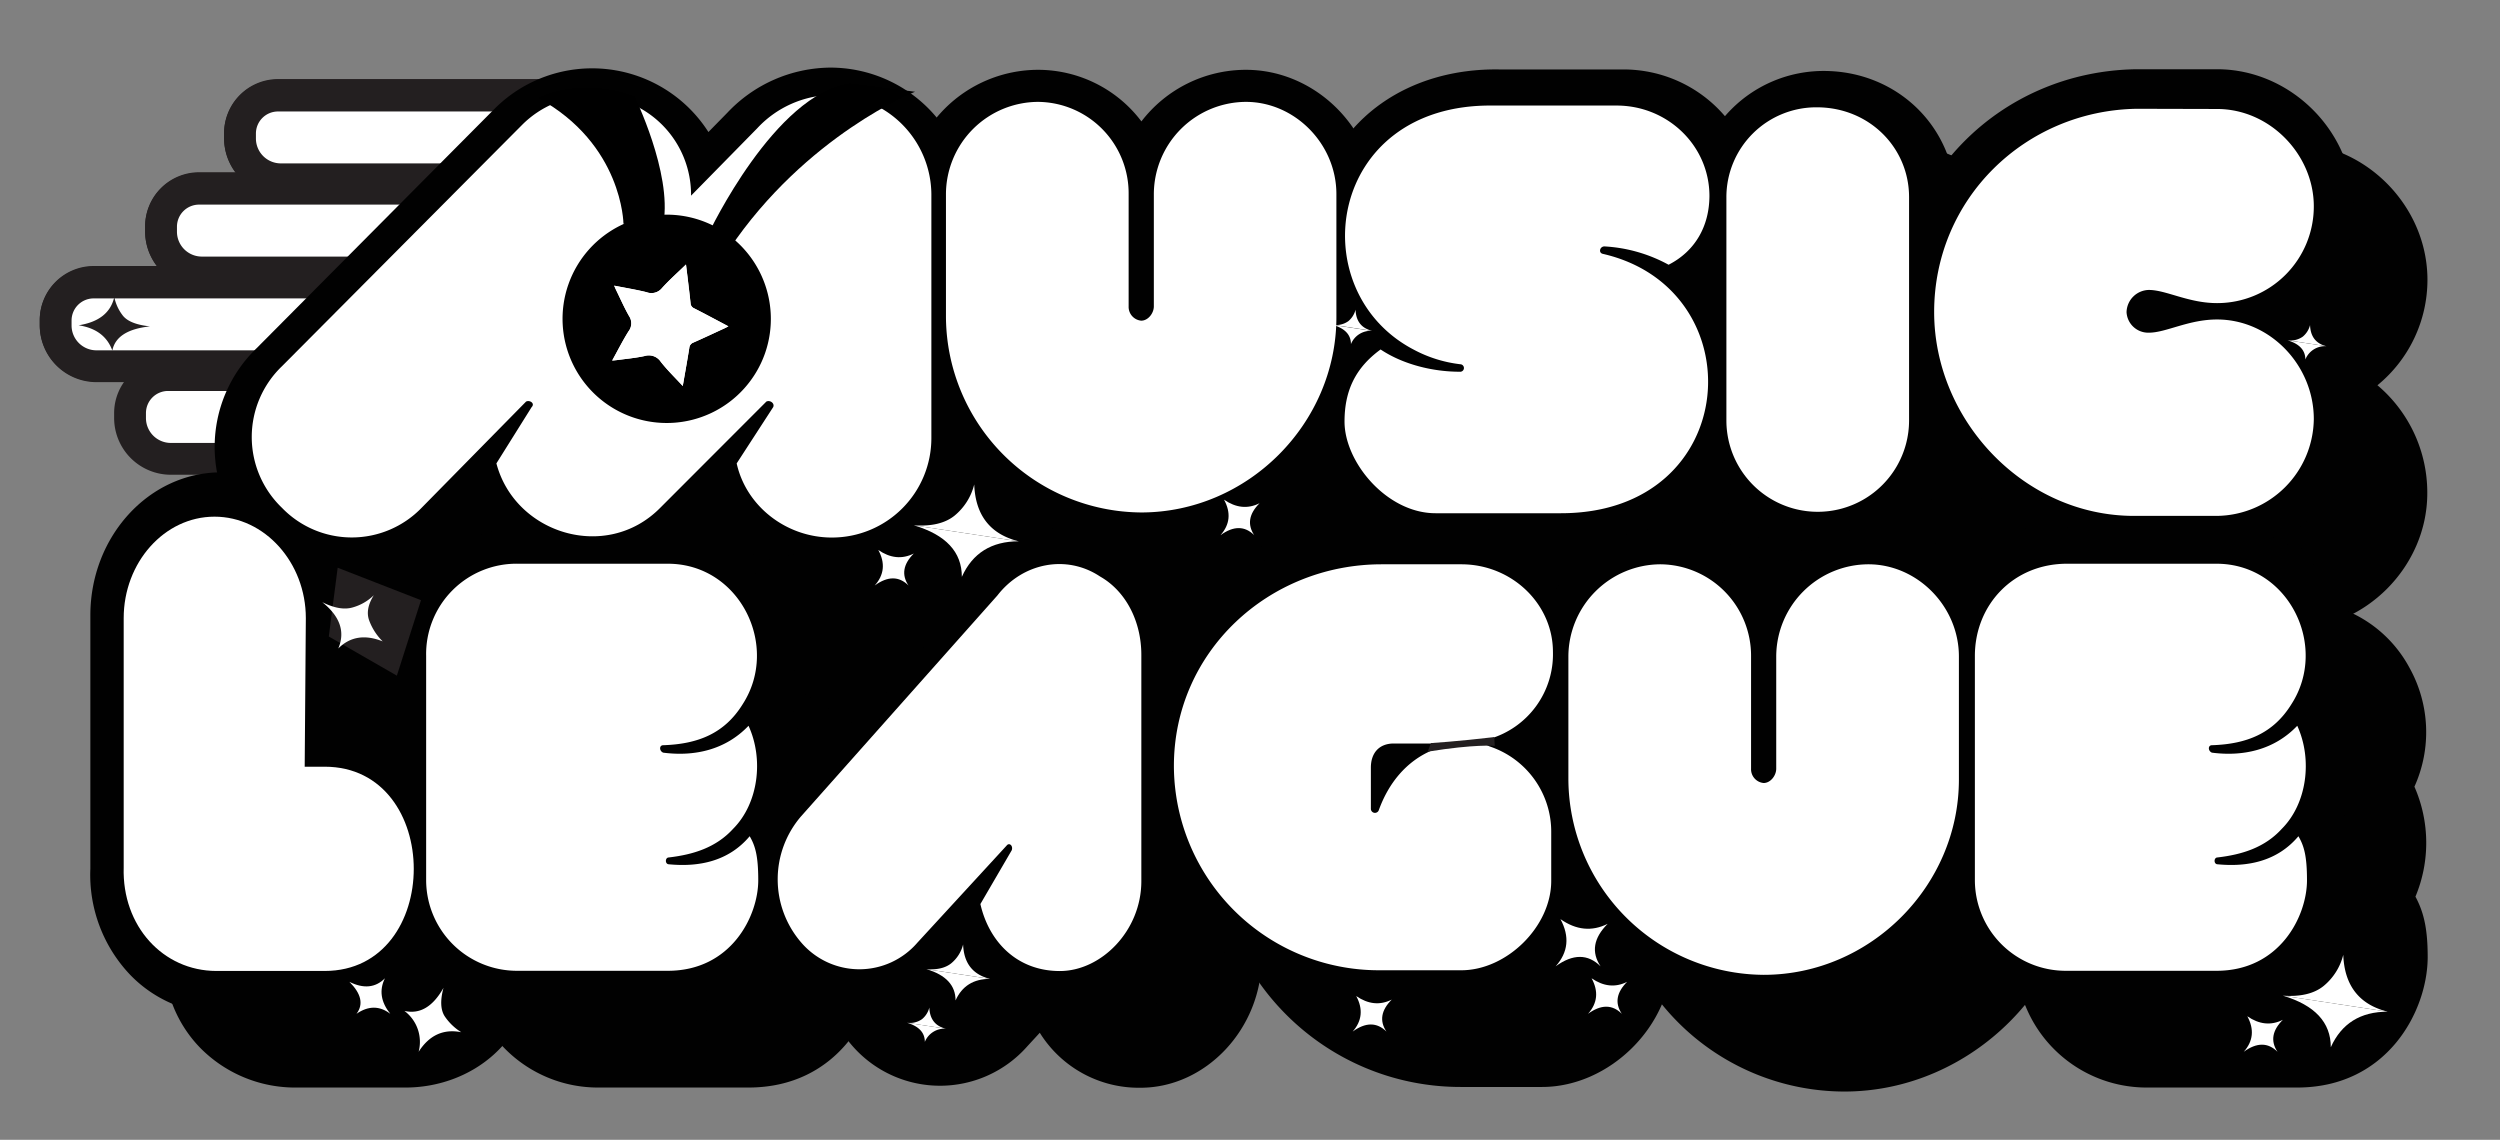<svg id="Layer_1" data-name="Layer 1" xmlns="http://www.w3.org/2000/svg" viewBox="0 0 612 279.03"><rect x="0" y="0" width="612" height="279.03" fill="#808080" stroke="none"/><defs><style>.cls-1{fill:#fff;}.cls-2{fill:#231f20;}.cls-3{fill:#11c1ec;}.cls-4{fill:#010101;}</style></defs><path class="cls-1" d="M80.22,10.4h10.6a4.78,4.78,0,0,1,4.78,4.78v87.05a0,0,0,0,1,0,0H75.09a0,0,0,0,1,0,0V15.53a5.13,5.13,0,0,1,5.13-5.13Z" transform="translate(29.03 141.65) rotate(-90)"/><path class="cls-2" d="M49.41,70.45A13.86,13.86,0,0,1,35.53,56.58V55.36A13.2,13.2,0,0,1,48.72,42.17h86.42V70.45Zm78-20.5H48.72a5.41,5.41,0,0,0-5.4,5.41v1.22a6.09,6.09,0,0,0,6.09,6.09h78Z"/><path class="cls-1" d="M89.88-2.74h10.6A4.78,4.78,0,0,1,105.25,2V69.75a0,0,0,0,1,0,0H84.75a0,0,0,0,1,0,0V2.39a5.13,5.13,0,0,1,5.13-5.13Z" transform="translate(61.5 128.51) rotate(-90)"/><path class="cls-2" d="M135.14,47.65H68.74A13.89,13.89,0,0,1,54.86,33.77V32.55A13.21,13.21,0,0,1,68.05,19.36h67.09ZM68.05,27.15a5.4,5.4,0,0,0-5.4,5.4v1.22a6.09,6.09,0,0,0,6.09,6.09h58.62V27.15Z"/><path class="cls-1" d="M76.42,52.36H87a4.78,4.78,0,0,1,4.78,4.78v94.64a0,0,0,0,1,0,0H71.29a0,0,0,0,1,0,0V57.49a5.13,5.13,0,0,1,5.13-5.13Z" transform="translate(-20.53 183.62) rotate(-90)"/><path class="cls-2" d="M41.82,116.22a13.9,13.9,0,0,1-13.88-13.88v-1.22A13.21,13.21,0,0,1,41.13,87.93h94v28.29Zm85.54-20.51H41.13a5.41,5.41,0,0,0-5.4,5.41v1.22a6.09,6.09,0,0,0,6.09,6.09h85.54Z"/><path class="cls-1" d="M67.32,20.45h10.6a4.78,4.78,0,0,1,4.78,4.78V138.08a0,0,0,0,1,0,0H62.19a0,0,0,0,1,0,0V25.58A5.13,5.13,0,0,1,67.32,20.45Z" transform="translate(-6.82 151.71) rotate(-90)"/><path class="cls-2" d="M135.15,93.41H23.61A13.9,13.9,0,0,1,9.73,79.53V78.31a13.21,13.21,0,0,1,13.2-13.19H135.15Zm-7.79-20.5H22.93a5.41,5.41,0,0,0-5.41,5.4v1.22a6.09,6.09,0,0,0,6.09,6.09H127.36Z"/><path class="cls-1" d="M80.22,10.54h10.6a4.78,4.78,0,0,1,4.78,4.78v87.05a0,0,0,0,1,0,0H75.09a0,0,0,0,1,0,0V15.67a5.13,5.13,0,0,1,5.13-5.13Z" transform="translate(28.89 141.79) rotate(-90)"/><path class="cls-2" d="M135.14,70.6H49.41A13.9,13.9,0,0,1,35.53,56.72V55.5A13.2,13.2,0,0,1,48.72,42.31h86.42Zm-7.78-20.51H48.72a5.41,5.41,0,0,0-5.4,5.41v1.22a6.09,6.09,0,0,0,6.09,6.09h78Z"/><path class="cls-1" d="M89.88-2.6h10.6a4.78,4.78,0,0,1,4.78,4.78V69.9a0,0,0,0,1,0,0H84.75a0,0,0,0,1,0,0V2.53A5.13,5.13,0,0,1,89.88-2.6Z" transform="translate(61.36 128.65) rotate(-90)"/><path class="cls-2" d="M68.74,47.79A13.89,13.89,0,0,1,54.86,33.91V32.69A13.21,13.21,0,0,1,68.05,19.5h67.09V47.79Zm-.69-20.5a5.4,5.4,0,0,0-5.4,5.4v1.22A6.1,6.1,0,0,0,68.74,40h58.62V27.29Z"/><path class="cls-1" d="M67.32,20.59h10.6a4.78,4.78,0,0,1,4.78,4.78V138.22a0,0,0,0,1,0,0H62.19a0,0,0,0,1,0,0V25.72a5.13,5.13,0,0,1,5.13-5.13Z" transform="translate(-6.96 151.85) rotate(-90)"/><path class="cls-2" d="M23.61,93.55A13.9,13.9,0,0,1,9.73,79.67V78.45a13.21,13.21,0,0,1,13.2-13.19H135.15V93.55Zm103.75-20.5H22.93a5.41,5.41,0,0,0-5.41,5.4v1.22a6.09,6.09,0,0,0,6.09,6.09H127.36Z"/><path class="cls-2" d="M27.5,85.82q1-5.05,9.23-5.92c-3.43-.36-5.67-1.28-6.75-2.76a10.86,10.86,0,0,1-2-4.43q-1.32,5.76-8.74,6.92Q25.62,80.61,27.5,85.82Z"/><path class="cls-3" d="M135.49,122.32c0-1.61-10.22-40.51-10.22-40.51l-26.8,20.26L95,118.91Z"/><path class="cls-4" d="M183.94,137.89c-12.2,12.34-32.94,5.89-37.15-10.09l8-12.75c.84-.85-.42-1.69-1.26-1.27l-23.69,24.11a22,22,0,0,1-31.68,0,22.27,22.27,0,0,1,0-32.1L152.68,51a22.42,22.42,0,0,1,38.26,16.12l15-15.28a23.59,23.59,0,0,1,17-7.57,22.7,22.7,0,0,1,22.57,22.43v55.36a22.55,22.55,0,0,1-22.57,22.57c-10.37,0-19.48-7.15-21.58-16.82l8.27-12.75c.42-.85-.7-1.69-1.54-1.27Z"/><path class="cls-4" d="M222.9,154.35a32.19,32.19,0,0,1-27-14.64l-5,5A31.19,31.19,0,0,1,160.24,153a32.37,32.37,0,0,1-18.58-13.23l-4.89,5a32.1,32.1,0,0,1-23,9.64,31.48,31.48,0,0,1-22.54-9.57,32,32,0,0,1,.11-46l54.4-54.68a32,32,0,0,1,45.46,0,32.64,32.64,0,0,1,3.95,4.79L199,45a33.24,33.24,0,0,1,23.9-10.48,32.26,32.26,0,0,1,32.3,32.16v55.36A32.34,32.34,0,0,1,222.9,154.35ZM212.15,129a12.71,12.71,0,0,0,10.75,5.9,12.85,12.85,0,0,0,12.84-12.84V66.69A12.94,12.94,0,0,0,222.9,54a14.05,14.05,0,0,0-10,4.61L181.21,90.92V67.11a12.82,12.82,0,0,0-3.74-9.24,12.52,12.52,0,0,0-17.91,0l-54.51,54.79a12.65,12.65,0,0,0-4,9.18,12.52,12.52,0,0,0,3.88,9.06l.21.22a12.19,12.19,0,0,0,8.75,3.77h0a12.52,12.52,0,0,0,9-3.82l24.82-25.26,1.45-.73a10.94,10.94,0,0,1,13.66,3.33,10.38,10.38,0,0,1-.08,12.26l-5.05,8.06a13.2,13.2,0,0,0,7.57,5.44A11.91,11.91,0,0,0,177,131.05l0,0,25.23-25.22,1.41-.71a10.89,10.89,0,0,1,12.59,2.07,10.61,10.61,0,0,1,2,12.25l-.54.94Z"/><path class="cls-4" d="M249.66,97.52V67.39a22.64,22.64,0,0,1,22.57-22.57,22.38,22.38,0,0,1,22.15,22.57V94.86a3.39,3.39,0,0,0,3.08,3.5c1.68,0,3.08-1.82,3.08-3.5V67.39a22.65,22.65,0,0,1,22.57-22.57c11.91,0,22.15,10.23,22.15,22.57V97.52c0,26.08-21.73,47.8-47.8,47.8A48.13,48.13,0,0,1,249.66,97.52Z"/><path class="cls-4" d="M297.46,155.06a57.6,57.6,0,0,1-57.53-57.54V67.39a32.34,32.34,0,0,1,32.3-32.3A31.68,31.68,0,0,1,297.5,47.72a32.26,32.26,0,0,1,25.61-12.63c17.28,0,31.88,14.79,31.88,32.3V97.52C355,128.71,328.64,155.06,297.46,155.06ZM272.23,54.55a12.85,12.85,0,0,0-12.84,12.84V97.52c0,20.64,17.44,38.07,38.07,38.07s38.06-17.43,38.06-38.07V67.39c0-6.84-5.8-12.84-12.41-12.84a12.85,12.85,0,0,0-12.83,12.84V94.86c0,7.18-5.87,13.24-12.82,13.24a13,13,0,0,1-12.82-13.24V67.39A12.65,12.65,0,0,0,272.23,54.55Z"/><path class="cls-4" d="M428.23,83.65a37,37,0,0,0-15.7-4.49c-1.12,0-1.54,1.54-.42,1.82,37.42,8.55,34.2,63.5-10.23,63.5h-30.7c-11.92,0-22.29-12.47-22.29-22.43,0-7.57,2.67-13.17,8.83-17.66a36,36,0,0,0,19.35,5.47.92.92,0,0,0,.28-1.82,32.22,32.22,0,0,1-11.64-3.65C338.24,90,344.55,44.26,385.06,44.68h30.41c12.48,0,22.71,9.81,22.71,22.15C438.18,74.12,434.82,80.28,428.23,83.65Z"/><path class="cls-4" d="M401.88,154.21h-30.7c-17.74,0-32-17.59-32-32.16,0-8.44,2.66-15.55,7.93-21.21a41.33,41.33,0,0,1-6.57-34.51c4.82-19.12,22.06-31.39,44-31.39h30.93c17.89,0,32.44,14.3,32.44,31.88a28,28,0,0,1-8.47,20.7A42.2,42.2,0,0,1,447.36,117C445.28,135.52,430.4,154.21,401.88,154.21Zm-42.13-37.87a12.37,12.37,0,0,0-1.13,5.71c0,4.67,6.21,12.7,12.56,12.7h30.7c17.62,0,25.05-10.3,26.14-19.93,1.11-9.81-4-21.14-18.08-24.35l-.2,0A10.58,10.58,0,0,1,401.8,78.9a10.8,10.8,0,0,1,10.73-9.47l.73,0a49.74,49.74,0,0,1,13.67,2.88,9.38,9.38,0,0,0,1.52-5.51c0-6.85-5.82-12.42-13-12.42H385.06c-13.41-.14-23,6.1-25.67,16.68-2,8,.48,19.18,10.76,24.64,4,2,6.47,2.5,7.89,2.6l1.4.1,1.32.49a10.65,10.65,0,0,1-3.69,20.67A47.84,47.84,0,0,1,359.75,116.34Z"/><path class="cls-4" d="M442.38,121.77V67.11a22,22,0,0,1,22.14-22c12.76,0,22.57,9.81,22.57,22v54.66a22.36,22.36,0,1,1-44.71,0Z"/><path class="cls-4" d="M464.52,153.93a32.05,32.05,0,0,1-31.88-32.16V67.11a31.85,31.85,0,0,1,31.88-31.74c18.12,0,32.3,13.94,32.3,31.74v54.66A32.26,32.26,0,0,1,464.52,153.93Zm0-99.1a12.21,12.21,0,0,0-12.41,12.28v54.66a12.63,12.63,0,1,0,25.25,0V67.11C477.36,60.22,471.72,54.83,464.52,54.83Z"/><path class="cls-4" d="M560.82,44.68c13,0,23.69,11.21,23.69,23.83A23.67,23.67,0,0,1,560.82,92.2c-7,0-12.48-3.23-16.68-3.23a5.57,5.57,0,0,0-5.47,5.47,5.31,5.31,0,0,0,5.47,5c4.2,0,9.67-3.23,16.68-3.23,13,0,23.69,11.22,23.69,24.39a24,24,0,0,1-23.69,23.69H540.49c-26.91,0-48.92-23.41-48.92-49.9,0-27.75,22.29-49.34,49.62-49.76Z"/><path class="cls-4" d="M560.82,154.07H540.49c-31.79,0-58.65-27.3-58.65-59.63,0-32.85,26-59,59.2-59.49h19.78c18.11,0,33.42,15.37,33.42,33.56A33.37,33.37,0,0,1,582,94.31a34.37,34.37,0,0,1,12.2,26.34C594.24,138.77,578.93,154.07,560.82,154.07ZM541.19,54.41c-22.3.35-39.89,17.93-39.89,40,0,21.77,17.95,40.17,39.19,40.17h20.33a14.32,14.32,0,0,0,13.95-14c0-7.94-6.39-14.65-13.95-14.65a27.36,27.36,0,0,0-7.67,1.51,31.31,31.31,0,0,1-9,1.71,15,15,0,0,1-15.2-14.78,15.21,15.21,0,0,1,15.2-15.2,31.31,31.31,0,0,1,9,1.71,27.36,27.36,0,0,0,7.67,1.51,14,14,0,0,0,13.95-13.95,14.39,14.39,0,0,0-13.95-14.1Z"/><path class="cls-4" d="M49.94,233.79V179a22.36,22.36,0,0,1,44.71,0l-.28,32.66h4.91c29.15,0,29.15,44.86,0,44.86H72.64C59.61,256.5,49.52,246.69,49.94,233.79Z"/><path class="cls-4" d="M99.28,266.23H72.64a32.62,32.62,0,0,1-23.7-9.79,31.23,31.23,0,0,1-8.74-22.79V179a32.09,32.09,0,0,1,64.18,0l-.2,23.28c13.95,2.06,26.7,12.89,26.7,31.8C130.88,255.19,115,266.23,99.28,266.23Zm-27.06-99.8A12.57,12.57,0,0,0,59.67,179v55.12a11.77,11.77,0,0,0,3.27,8.79,13.32,13.32,0,0,0,9.71,3.87H99.28c11.54,0,12.13-10.58,12.13-12.7s-.59-12.69-12.13-12.69H84.55l.37-42.48A12.63,12.63,0,0,0,72.22,166.43Z"/><path class="cls-4" d="M146.65,156.84h36.58c17.66,0,27.47,20.18,18.36,34.34-4.48,7.29-11.07,9.81-19.48,10.09-1,0-1,1.4,0,1.82,7.71,1,15.28-.7,20.89-6.58,3.78,8.27,2.38,19.06-3.79,25.23-4.2,4.62-9.81,6.3-15.7,7-1,0-1,1.68,0,1.68,7.29.7,14.58-.7,19.77-6.87,1.4,2.38,2.1,4.9,2.1,10.79,0,8.69-6.59,22.15-22.15,22.15H146.37a22.22,22.22,0,0,1-22.29-22.15V179.41C124.08,166.93,133.47,156.84,146.65,156.84Z"/><path class="cls-4" d="M183.23,266.23H146.37a32,32,0,0,1-32-31.88V179.41a32,32,0,0,1,32.3-32.3h36.58a31,31,0,0,1,27.52,16.46,32.38,32.38,0,0,1,1.15,29,34.09,34.09,0,0,1,.26,26.92c2.14,4,3,8.15,3,14.85C215.11,247.59,205.22,266.23,183.23,266.23Zm-36.58-99.66a12.42,12.42,0,0,0-12.84,12.84v54.94a12.5,12.5,0,0,0,12.56,12.42h36.86a11.53,11.53,0,0,0,11.15-7.21,38.69,38.69,0,0,1-11.58.58A10.55,10.55,0,0,1,173,229.59a10.73,10.73,0,0,1,2.24-6.56,10.37,10.37,0,0,1,7.33-4c4.65-.58,7.47-1.74,9.4-3.86l.32-.34a9.34,9.34,0,0,0,1.81-2.65,37.92,37.92,0,0,1-13.26.55l-1.35-.17-1.25-.54a10.91,10.91,0,0,1-6.42-12.16,10.35,10.35,0,0,1,10-8.34c6.88-.24,9.48-2.27,11.44-5.46l.11-.17a12.82,12.82,0,0,0,.25-13,11.76,11.76,0,0,0-10.43-6.33Z"/><path class="cls-4" d="M267.43,227l-7.7,13.18c2.15,9.39,9.09,16.4,19.45,16.4,10.1,0,19.95-9.81,19.95-22V179.17c0-8.41-3.92-15.7-10.1-19.2-8.21-5.47-18.95-3.36-25.13,4.63l-48,54a23.66,23.66,0,0,0,0,31,18.74,18.74,0,0,0,28.41,0l21.85-23.69C266.8,225,267.81,225.85,267.43,227Z"/><path class="cls-4" d="M279.18,266.28a28.54,28.54,0,0,1-24.64-13.46l-3.06,3.32a28.47,28.47,0,0,1-42.8-.09,33.36,33.36,0,0,1-.05-43.94l47.79-53.76c9.35-11.78,25.44-14.63,37.71-6.67,9.1,5.31,14.73,15.81,14.73,27.49v55.37C308.86,251.75,295.27,266.28,279.18,266.28Zm-8.83-25a9.27,9.27,0,0,0,8.83,5.56c4.62,0,10.21-5.48,10.21-12.28V179.17c0-4.74-2-8.95-5.16-10.73l-.6-.37c-3.86-2.57-8.93-1.53-12,2.49l-.42.5-48,54a13.84,13.84,0,0,0-.05,18,9,9,0,0,0,14,0l21.76-23.59A10.39,10.39,0,0,1,271.58,217a10.8,10.8,0,0,1,5.08,13.11l-.32.95Z"/><path class="cls-4" d="M358,157h19.48c12.34,0,22.43,9.67,22.43,21.44a21.59,21.59,0,0,1-15.56,21.31c-.84,0-.84.42-.84.7,0,.7,0,.7.84,1.12a22,22,0,0,1,15.14,21.17v11.77c0,11.22-10.93,21.87-22,21.87h-19.9a50.16,50.16,0,0,1-50.46-50C307.13,178.42,330.25,157,358,157Zm-.7,60.13c2.38-6.59,6.73-11.91,13-14.58a.85.85,0,0,0-.28-1.68H361c-3.64,0-5.61,2.38-5.61,5.89v10.09A1,1,0,0,0,357.31,217.11Z"/><path class="cls-4" d="M377.49,266.09h-19.9c-33.19,0-60.2-26.81-60.2-59.77,0-32.58,27.19-59.08,60.62-59.08h19.48c17.73,0,32.16,14,32.16,31.18a31.8,31.8,0,0,1-8.9,22.44,32.44,32.44,0,0,1,8.48,21.86v11.77C409.23,251,394.1,266.09,377.49,266.09ZM358,166.71c-23.08,0-41.15,17.4-41.15,39.61s18.27,40.31,40.73,40.31h19.9c5.85,0,12.28-6.35,12.28-12.14V222.72c0-5.49-3.4-10.37-8.26-11.86l-.78-.24-.72-.36a13.82,13.82,0,0,1-2.1-1.29,10.63,10.63,0,0,1-4.08,2.66c-4.14,1.89-6.29,5.8-7.37,8.79l-.45,1a10.8,10.8,0,0,1-12.16,5.77,10.65,10.65,0,0,1-8.24-10.4V206.74c0-9.05,6.45-15.62,15.34-15.62h9.11a10.67,10.67,0,0,1,6.46,2.17,10.3,10.3,0,0,1,5.66-3.09c5.1-1.84,8-6.09,8-11.78,0-6.35-5.82-11.71-12.7-11.71Z"/><path class="cls-4" d="M403.7,209.68V179.55A22.64,22.64,0,0,1,426.26,157a22.37,22.37,0,0,1,22.15,22.57V207a3.39,3.39,0,0,0,3.08,3.5c1.69,0,3.09-1.82,3.09-3.5V179.55A22.64,22.64,0,0,1,477.14,157c11.92,0,22.15,10.23,22.15,22.57v30.13c0,26.07-21.72,47.8-47.8,47.8A48.13,48.13,0,0,1,403.7,209.68Z"/><path class="cls-4" d="M451.49,267.21A57.59,57.59,0,0,1,394,209.68V179.55a32.35,32.35,0,0,1,32.3-32.31,31.73,31.73,0,0,1,25.28,12.64,32.26,32.26,0,0,1,25.6-12.64c17.29,0,31.88,14.8,31.88,32.31v30.13C509,240.87,482.68,267.21,451.49,267.21Zm-25.23-100.5a12.85,12.85,0,0,0-12.83,12.84v30.13c0,20.64,17.43,38.07,38.06,38.07s38.07-17.43,38.07-38.07V179.55c0-6.84-5.8-12.84-12.42-12.84a12.85,12.85,0,0,0-12.83,12.84V207c0,7.17-5.87,13.24-12.82,13.24A13,13,0,0,1,438.68,207V179.55A12.65,12.65,0,0,0,426.26,166.71Z"/><path class="cls-4" d="M525.77,156.84h36.59c17.66,0,27.47,20.18,18.36,34.34-4.49,7.29-11.07,9.81-19.48,10.09-1,0-1,1.4,0,1.82,7.71,1,15.28-.7,20.88-6.58,3.79,8.27,2.39,19.06-3.78,25.23-4.21,4.62-9.81,6.3-15.7,7-1,0-1,1.68,0,1.68,7.29.7,14.58-.7,19.76-6.87,1.4,2.38,2.11,4.9,2.11,10.79,0,8.69-6.59,22.15-22.15,22.15H525.49a22.22,22.22,0,0,1-22.28-22.15V179.41C503.21,166.93,512.6,156.84,525.77,156.84Z"/><path class="cls-4" d="M562.36,266.23H525.49a32,32,0,0,1-32-31.88V179.41a32,32,0,0,1,32.3-32.3h36.59a31,31,0,0,1,27.52,16.47,32.39,32.39,0,0,1,1.15,29,34.13,34.13,0,0,1,.25,26.92c2.15,4,3,8.15,3,14.85C594.24,247.59,584.35,266.23,562.36,266.23Zm-36.59-99.66a12.42,12.42,0,0,0-12.83,12.84v54.94a12.5,12.5,0,0,0,12.55,12.42h36.87a11.54,11.54,0,0,0,11.15-7.21,38.76,38.76,0,0,1-11.59.58,10.55,10.55,0,0,1-9.75-10.55A10.72,10.72,0,0,1,554.4,223a10.41,10.41,0,0,1,7.33-4c4.66-.58,7.48-1.74,9.4-3.86l.32-.34a9,9,0,0,0,1.81-2.65,37.85,37.85,0,0,1-13.25.55l-1.35-.17L557.4,212A10.93,10.93,0,0,1,551,199.88a10.37,10.37,0,0,1,10-8.34c6.87-.24,9.48-2.27,11.44-5.46l.1-.17a12.79,12.79,0,0,0,.26-13,11.76,11.76,0,0,0-10.43-6.33Z"/><path class="cls-4" d="M161.48,126.54c-13.06,13.22-35.28,6.31-39.78-10.8l8.55-13.67c.9-.9-.45-1.8-1.35-1.35l-25.37,25.82a23.57,23.57,0,0,1-33.93,0,23.85,23.85,0,0,1,0-34.37L128,33.47a24,24,0,0,1,41,17.26l16.06-16.36a25.23,25.23,0,0,1,18.16-8.11,24.32,24.32,0,0,1,24.17,24v59.3a24.16,24.16,0,0,1-24.17,24.17c-11.11,0-20.86-7.66-23.12-18L189,102.07c.45-.9-.75-1.8-1.65-1.35Z"/><path class="cls-4" d="M86.52,143.48h-.14a33,33,0,0,1-23.66-10,33.57,33.57,0,0,1,.11-48.25L121.1,26.6a33.77,33.77,0,0,1,52.32,5.72l4.68-4.77a35,35,0,0,1,25.11-11,33.87,33.87,0,0,1,33.91,33.75v59.3a33.88,33.88,0,0,1-62.72,17.8l-6,6A32.78,32.78,0,0,1,136.27,142a34.07,34.07,0,0,1-20-14.6l-5.84,5.94A33.41,33.41,0,0,1,86.52,143.48ZM145,36.11a14.16,14.16,0,0,0-10.08,4.24L76.5,99A14.25,14.25,0,0,0,72,109.36a14.09,14.09,0,0,0,4.36,10.19l.21.22A13.79,13.79,0,0,0,86.46,124a14,14,0,0,0,10.13-4.3l26.5-27,1.45-.73a11,11,0,0,1,13.77,3.34,10.46,10.46,0,0,1-.1,12.35l-5.64,9a14.5,14.5,0,0,0,8.73,6.5,13.45,13.45,0,0,0,13.26-3.52l0,0,26.93-26.93,1.41-.71a11,11,0,0,1,12.68,2.08,10.68,10.68,0,0,1,2,12.33l-.54.94L190.88,117a14.31,14.31,0,0,0,12.33,7,14.46,14.46,0,0,0,14.44-14.44V50.28A14.56,14.56,0,0,0,203.21,36,15.67,15.67,0,0,0,192,41.14l-32.79,33.4V50.73a14.42,14.42,0,0,0-4.2-10.38A14.19,14.19,0,0,0,145,36.11Z"/><path class="cls-4" d="M231.57,79.53V49.39a22.65,22.65,0,0,1,22.57-22.57,22.37,22.37,0,0,1,22.15,22.57V76.86c0,1.68,1.26,3.51,3.08,3.51s3.09-1.83,3.09-3.51V49.39A22.64,22.64,0,0,1,305,26.82c11.92,0,22.15,10.23,22.15,22.57V79.53c0,26.07-21.73,47.79-47.8,47.79A48.13,48.13,0,0,1,231.57,79.53Z"/><path class="cls-4" d="M279.37,137.06a57.6,57.6,0,0,1-57.53-57.53V49.39a32.34,32.34,0,0,1,32.3-32.3,31.72,31.72,0,0,1,25.28,12.63A32.25,32.25,0,0,1,305,17.09c17.29,0,31.88,14.79,31.88,32.3V79.53C336.9,110.71,310.56,137.06,279.37,137.06ZM254.14,36.56a12.84,12.84,0,0,0-12.83,12.83V79.53c0,20.63,17.43,38.06,38.06,38.06s38.07-17.43,38.07-38.06V49.39c0-6.84-5.8-12.83-12.42-12.83a12.84,12.84,0,0,0-12.83,12.83V76.86c0,7.18-5.87,13.24-12.82,13.24a13,13,0,0,1-12.81-13.24V49.39A12.64,12.64,0,0,0,254.14,36.56Z"/><path class="cls-4" d="M410.14,65.65a37.09,37.09,0,0,0-15.7-4.49c-1.12,0-1.54,1.55-.42,1.83,37.43,8.55,34.2,63.49-10.23,63.49h-30.7c-11.91,0-22.29-12.47-22.29-22.42,0-7.57,2.67-13.18,8.84-17.67C345.1,90,352.39,91.86,359,91.86a.92.92,0,0,0,.28-1.82,32,32,0,0,1-11.64-3.65C320.15,72,326.46,26.26,367,26.68h30.42c12.47,0,22.7,9.81,22.7,22.15C420.09,56.12,416.73,62.29,410.14,65.65Z"/><path class="cls-4" d="M383.79,136.22h-30.7c-17.73,0-32-17.6-32-32.16,0-8.44,2.67-15.55,7.94-21.22a41.34,41.34,0,0,1-6.58-34.51C327.3,29,344.78,16.65,367.07,17h30.32c17.88,0,32.44,14.3,32.44,31.88a28,28,0,0,1-8.48,20.71A42.24,42.24,0,0,1,429.28,99C427.19,117.53,412.31,136.22,383.79,136.22ZM341.66,98.34a12.39,12.39,0,0,0-1.12,5.72c0,4.66,6.2,12.69,12.55,12.69h30.7c17.62,0,25.06-10.29,26.14-19.93C411,87,405.88,75.68,391.85,72.47l-.19,0a10.59,10.59,0,0,1-8-11.53,10.81,10.81,0,0,1,10.73-9.47l.73,0a49.81,49.81,0,0,1,13.68,2.88,9.43,9.43,0,0,0,1.51-5.51c0-6.85-5.82-12.41-13-12.41H367c-13.39-.13-23,6.09-25.66,16.67-2,8,.47,19.18,10.76,24.64,3.95,2,6.46,2.5,7.88,2.6l1.41.1,1.31.49A10.65,10.65,0,0,1,359,101.59,47.92,47.92,0,0,1,341.66,98.34Z"/><path class="cls-4" d="M424.29,103.78V49.11a22,22,0,0,1,22.15-22c12.75,0,22.56,9.81,22.56,22v54.67a22.36,22.36,0,1,1-44.71,0Z"/><path class="cls-4" d="M446.44,135.94a32.06,32.06,0,0,1-31.88-32.16V49.11a31.85,31.85,0,0,1,31.88-31.74c18.11,0,32.3,13.94,32.3,31.74v54.67A32.27,32.27,0,0,1,446.44,135.94Zm0-99.1A12.22,12.22,0,0,0,434,49.11v54.67a12.63,12.63,0,1,0,25.25,0V49.11C459.27,42.23,453.63,36.84,446.44,36.84Z"/><path class="cls-4" d="M542.73,26.68c13,0,23.69,11.22,23.69,23.83A23.66,23.66,0,0,1,542.73,74.2c-7,0-12.48-3.22-16.68-3.22a5.57,5.57,0,0,0-5.47,5.46,5.31,5.31,0,0,0,5.47,5c4.2,0,9.67-3.23,16.68-3.23,13,0,23.69,11.22,23.69,24.39a24,24,0,0,1-23.69,23.69H522.4c-26.91,0-48.92-23.41-48.92-49.9,0-27.75,22.29-49.34,49.63-49.76Z"/><path class="cls-4" d="M542.73,136.08H522.4c-31.79,0-58.65-27.31-58.65-59.64,0-32.85,26-59,59.21-59.49h19.77c18.12,0,33.42,15.37,33.42,33.56A33.34,33.34,0,0,1,564,76.31a34.35,34.35,0,0,1,12.2,26.34C576.15,120.77,560.85,136.08,542.73,136.08ZM523.11,36.42c-22.31.34-39.89,17.92-39.89,40,0,21.78,17.94,40.17,39.18,40.17h20.33a14.33,14.33,0,0,0,14-14c0-7.94-6.4-14.65-14-14.65a27.1,27.1,0,0,0-7.67,1.52,31.58,31.58,0,0,1-9,1.7,15,15,0,0,1-15.2-14.78,15.22,15.22,0,0,1,15.2-15.2,31.25,31.25,0,0,1,9,1.71,27.45,27.45,0,0,0,7.67,1.52,14,14,0,0,0,14-14,14.39,14.39,0,0,0-14-14.09Z"/><path class="cls-4" d="M31.85,212.76V150.63c0-13.83,9.95-25.27,22.29-25.27s22.42,11.44,22.42,25.27l-.28,37h4.91c29.16,0,29.16,50.85,0,50.85H54.56C41.52,238.5,31.43,227.38,31.85,212.76Z"/><path class="cls-4" d="M81.19,248.23H54.56a31.42,31.42,0,0,1-22.7-9.6,35.53,35.53,0,0,1-9.74-26v-62c0-19.3,14.36-35,32-35s32.16,15.7,32.16,35l-.21,27.68c13.94,2.25,26.7,14.09,26.7,34.77a38.57,38.57,0,0,1-7.47,23.39A29.67,29.67,0,0,1,81.19,248.23Zm-27-113.13c-6.81,0-12.56,7.11-12.56,15.53V213a16.3,16.3,0,0,0,4.25,12,11.92,11.92,0,0,0,8.73,3.7H81.19c4.51,0,12.13-3.31,12.13-15.69s-7.62-15.69-12.13-15.69H66.48l.35-46.84C66.83,142.06,61.14,135.1,54.14,135.1Z"/><path class="cls-4" d="M128.56,138.84h36.58c17.67,0,27.48,20.18,18.37,34.34C179,180.47,172.43,183,164,183.27c-1,0-1,1.41,0,1.83,7.71,1,15.28-.7,20.89-6.59,3.78,8.27,2.38,19.06-3.79,25.23-4.2,4.62-9.81,6.31-15.7,7-1,0-1,1.68,0,1.68,7.29.7,14.58-.7,19.77-6.87,1.4,2.38,2.1,4.91,2.1,10.79,0,8.69-6.59,22.15-22.15,22.15H128.28A22.22,22.22,0,0,1,106,216.35V161.41C106,148.93,115.38,138.84,128.56,138.84Z"/><path class="cls-4" d="M165.14,248.23H128.28a32,32,0,0,1-32-31.88V161.41a32,32,0,0,1,32.3-32.3h36.58a31,31,0,0,1,27.52,16.47,32.33,32.33,0,0,1,1.15,29,34.09,34.09,0,0,1,.26,26.92c2.14,4,3,8.15,3,14.85C197,229.59,187.13,248.23,165.14,248.23Zm-36.58-99.66a12.41,12.41,0,0,0-12.83,12.84v54.94a12.5,12.5,0,0,0,12.55,12.42h36.86a11.52,11.52,0,0,0,11.15-7.21,38.67,38.67,0,0,1-11.58.58A10.54,10.54,0,0,1,155,211.59a10.74,10.74,0,0,1,2.23-6.56,10.39,10.39,0,0,1,7.33-4c4.66-.58,7.48-1.74,9.4-3.86l.32-.33a9.28,9.28,0,0,0,1.81-2.65,38.14,38.14,0,0,1-13.26.54l-1.35-.17-1.25-.54a10.9,10.9,0,0,1-6.42-12.15,10.36,10.36,0,0,1,10-8.35c6.88-.24,9.48-2.27,11.45-5.46l.1-.17a12.77,12.77,0,0,0,.25-13,11.74,11.74,0,0,0-10.43-6.33Z"/><path class="cls-4" d="M249.35,209l-7.71,13.18c2.15,9.39,9.09,16.4,19.45,16.4,10.1,0,20-9.81,20-22V161.18c0-8.41-3.91-15.7-10.1-19.21-8.21-5.46-18.94-3.36-25.13,4.63l-48,54a23.64,23.64,0,0,0,0,31,18.74,18.74,0,0,0,28.41,0l21.84-23.69C248.71,207,249.72,207.85,249.35,209Z"/><path class="cls-4" d="M261.09,248.28a28.54,28.54,0,0,1-24.64-13.46l-3.06,3.32A28.56,28.56,0,0,1,212,247.79h0a28.65,28.65,0,0,1-21.44-9.73c-11-12.24-11-31.55-.05-43.95l47.8-53.75c9.34-11.79,25.43-14.64,37.7-6.68,9.1,5.31,14.73,15.81,14.73,27.5v55.36C290.77,233.75,277.18,248.28,261.09,248.28Zm-8.82-25a9.26,9.26,0,0,0,8.82,5.56c4.63,0,10.22-5.48,10.22-12.28V161.18c0-4.75-2-9-5.17-10.74l-.6-.37c-3.86-2.57-8.92-1.53-12,2.49l-.43.51-48,54a13.85,13.85,0,0,0,0,18A9,9,0,0,0,219,225l21.75-23.59A10.38,10.38,0,0,1,253.49,199a10.81,10.81,0,0,1,5.08,13.12l-.32.94Z"/><path class="cls-4" d="M339.92,139H359.4c12.34,0,22.43,9.67,22.43,21.45a21.59,21.59,0,0,1-15.56,21.3c-.84,0-.84.42-.84.7,0,.7,0,.7.84,1.12a22,22,0,0,1,15.14,21.17v11.77c0,11.22-10.93,21.87-22,21.87H339.5a50.16,50.16,0,0,1-50.46-50C289,160.43,312.17,139,339.92,139Zm-.7,60.13c2.38-6.58,6.73-11.91,13-14.57a.86.86,0,0,0-.28-1.69h-9.12c-3.64,0-5.6,2.39-5.6,5.89v10.09A1,1,0,0,0,339.22,199.11Z"/><path class="cls-4" d="M359.4,248.09H339.5c-33.19,0-60.19-26.81-60.19-59.77,0-32.57,27.19-59.07,60.61-59.07H359.4c17.74,0,32.17,14,32.17,31.18a31.8,31.8,0,0,1-8.91,22.44,32.41,32.41,0,0,1,8.49,21.85v11.77C391.15,233,376,248.09,359.4,248.09Zm-19.48-99.38c-23.07,0-41.15,17.4-41.15,39.61S317,228.63,339.5,228.63h19.9c5.86,0,12.28-6.35,12.28-12.14V204.72c0-5.49-3.4-10.37-8.26-11.86l-.77-.24-.73-.36a13.52,13.52,0,0,1-2.1-1.29,10.56,10.56,0,0,1-4.08,2.66c-4.13,1.89-6.29,5.8-7.37,8.79l-.44,1.05a10.81,10.81,0,0,1-12.16,5.76,10.65,10.65,0,0,1-8.25-10.4V188.74c0-9.05,6.46-15.62,15.35-15.62H352a10.64,10.64,0,0,1,6.45,2.17,10.33,10.33,0,0,1,5.66-3.09c5.1-1.84,8-6.09,8-11.77,0-6.35-5.81-11.72-12.7-11.72Z"/><path class="cls-4" d="M385.61,191.68V161.55A22.64,22.64,0,0,1,408.18,139a22.37,22.37,0,0,1,22.14,22.57V189a3.4,3.4,0,0,0,3.09,3.51c1.68,0,3.08-1.83,3.08-3.51V161.55A22.64,22.64,0,0,1,459.06,139c11.91,0,22.14,10.23,22.14,22.57v30.13c0,26.08-21.72,47.8-47.79,47.8A48.12,48.12,0,0,1,385.61,191.68Z"/><path class="cls-4" d="M433.41,249.22a57.59,57.59,0,0,1-57.53-57.54V161.55a32.33,32.33,0,0,1,32.3-32.3,31.68,31.68,0,0,1,25.27,12.63,32.26,32.26,0,0,1,25.61-12.63c17.28,0,31.88,14.79,31.88,32.3v30.13C490.94,222.87,464.59,249.22,433.41,249.22ZM408.18,148.71a12.85,12.85,0,0,0-12.84,12.84v30.13c0,20.64,17.43,38.07,38.07,38.07s38.06-17.43,38.06-38.07V161.55c0-6.84-5.8-12.84-12.41-12.84a12.85,12.85,0,0,0-12.84,12.84V189c0,7.18-5.87,13.24-12.81,13.24A13,13,0,0,1,420.59,189V161.55A12.65,12.65,0,0,0,408.18,148.71Z"/><path class="cls-4" d="M507.69,138.84h36.58c17.66,0,27.47,20.18,18.36,34.34-4.48,7.29-11.07,9.81-19.48,10.09-1,0-1,1.41,0,1.83,7.71,1,15.28-.7,20.88-6.59,3.79,8.27,2.39,19.06-3.78,25.23-4.2,4.62-9.81,6.31-15.7,7-1,0-1,1.68,0,1.68,7.29.7,14.58-.7,19.77-6.87,1.4,2.38,2.1,4.91,2.1,10.79,0,8.69-6.59,22.15-22.15,22.15H507.41a22.22,22.22,0,0,1-22.29-22.15V161.41C485.12,148.93,494.51,138.84,507.69,138.84Z"/><path class="cls-4" d="M544.27,248.23H507.41a32,32,0,0,1-32-31.88V161.41a32,32,0,0,1,32.3-32.3h36.58a31,31,0,0,1,27.52,16.47,32.33,32.33,0,0,1,1.15,29,34.09,34.09,0,0,1,.26,26.92c2.14,4,2.95,8.15,2.95,14.85C576.15,229.59,566.26,248.23,544.27,248.23Zm-36.58-99.66a12.42,12.42,0,0,0-12.84,12.84v54.94a12.5,12.5,0,0,0,12.56,12.42h36.86a11.53,11.53,0,0,0,11.15-7.21,38.67,38.67,0,0,1-11.58.58,10.55,10.55,0,0,1-9.76-10.55,10.75,10.75,0,0,1,2.24-6.56,10.37,10.37,0,0,1,7.33-4c4.65-.58,7.47-1.74,9.4-3.86l.32-.33a9.49,9.49,0,0,0,1.81-2.65,38.17,38.17,0,0,1-13.26.54l-1.35-.17-1.25-.54a10.9,10.9,0,0,1-6.42-12.15,10.35,10.35,0,0,1,10-8.35c6.88-.24,9.48-2.27,11.44-5.46l.11-.17a12.82,12.82,0,0,0,.25-13,11.76,11.76,0,0,0-10.43-6.33Z"/><path class="cls-1" d="M408.47,64.81a36.94,36.94,0,0,0-15.7-4.49c-1.12,0-1.54,1.54-.42,1.82,37.43,8.56,34.21,63.5-10.23,63.5h-30.7c-11.91,0-22.28-12.47-22.28-22.43,0-7.56,2.66-13.17,8.83-17.66C343.43,89.2,350.72,91,357.31,91a.92.92,0,0,0,.28-1.82A32,32,0,0,1,346,85.55c-27.48-14.43-21.17-60.13,19.34-59.71h30.42c12.47,0,22.71,9.81,22.71,22.15C418.43,55.28,415.06,61.44,408.47,64.81Z"/><path class="cls-1" d="M422.62,102.93V48.27a22,22,0,0,1,22.15-22c12.75,0,22.57,9.81,22.57,22v54.66a22.36,22.36,0,1,1-44.72,0Z"/><path class="cls-1" d="M542.73,26.68c13,0,23.69,11.22,23.69,23.83A23.66,23.66,0,0,1,542.73,74.2c-7,0-12.48-3.22-16.68-3.22a5.57,5.57,0,0,0-5.47,5.46,5.31,5.31,0,0,0,5.47,5c4.2,0,9.67-3.23,16.68-3.23,13,0,23.69,11.22,23.69,24.39a24,24,0,0,1-23.69,23.69H522.4c-26.91,0-48.92-23.41-48.92-49.9,0-27.75,22.29-49.34,49.63-49.76Z"/><path class="cls-1" d="M30.28,212.36V151.31c0-13.58,9.93-24.83,22.23-24.83s22.36,11.25,22.36,24.83l-.28,36.38h4.89c29.08,0,29.08,50,0,50H52.93C39.93,237.66,29.86,226.73,30.28,212.36Z"/><path class="cls-1" d="M126.89,138h36.59c17.66,0,27.47,20.18,18.36,34.34-4.49,7.29-11.07,9.81-19.49,10.09-1,0-1,1.4,0,1.82,7.71,1,15.28-.7,20.89-6.58,3.79,8.27,2.38,19.06-3.78,25.23-4.21,4.62-9.82,6.31-15.7,7-1,0-1,1.68,0,1.68,7.29.7,14.57-.7,19.76-6.87,1.4,2.38,2.1,4.91,2.1,10.79,0,8.69-6.58,22.15-22.14,22.15H126.61a22.23,22.23,0,0,1-22.29-22.15V160.57A22.12,22.12,0,0,1,126.89,138Z"/><path class="cls-1" d="M247.68,208.13,240,221.31c2.15,9.39,9.1,16.4,19.45,16.4,10.1,0,19.95-9.81,19.95-22V160.34c0-8.41-3.91-15.7-10.1-19.21-8.21-5.47-18.94-3.36-25.13,4.63l-48,54a23.64,23.64,0,0,0,0,31,18.74,18.74,0,0,0,28.41,0L246.42,207C247.05,206.17,248.06,207,247.68,208.13Z"/><path class="cls-1" d="M338.25,138.14h19.49c12.33,0,22.42,9.67,22.42,21.45a21.58,21.58,0,0,1-15.55,21.3c-.84,0-.84.42-.84.7,0,.7,0,.7.84,1.12a22,22,0,0,1,15.13,21.17v11.77c0,11.22-10.93,21.87-22,21.87H337.83a50.16,50.16,0,0,1-50.46-50C287.37,159.59,310.5,138.14,338.25,138.14Zm-.7,60.13c2.39-6.59,6.73-11.91,13-14.58a.85.85,0,0,0-.28-1.68H341.2c-3.65,0-5.61,2.39-5.61,5.89V198A1,1,0,0,0,337.55,198.27Z"/><path class="cls-1" d="M383.94,190.84V160.71a22.64,22.64,0,0,1,22.57-22.57,22.38,22.38,0,0,1,22.15,22.57v27.47a3.39,3.39,0,0,0,3.08,3.5c1.68,0,3.08-1.82,3.08-3.5V160.71a22.64,22.64,0,0,1,22.57-22.57c11.91,0,22.15,10.23,22.15,22.57v30.13c0,26.08-21.73,47.8-47.8,47.8A48.13,48.13,0,0,1,383.94,190.84Z"/><path class="cls-1" d="M506,138H542.6c17.66,0,27.48,20.18,18.37,34.34-4.49,7.29-11.08,9.81-19.49,10.09-1,0-1,1.4,0,1.82,7.71,1,15.28-.7,20.89-6.58,3.78,8.27,2.38,19.06-3.79,25.23-4.2,4.62-9.81,6.31-15.7,7-1,0-1,1.68,0,1.68,7.29.7,14.58-.7,19.77-6.87,1.4,2.38,2.1,4.91,2.1,10.79,0,8.69-6.59,22.15-22.15,22.15H505.74a22.22,22.22,0,0,1-22.29-22.15V160.57C483.45,148.09,492.84,138,506,138Z"/><path class="cls-1" d="M231.57,77.65V47.51a22.65,22.65,0,0,1,22.57-22.57,22.38,22.38,0,0,1,22.15,22.57V75a3.39,3.39,0,0,0,3.08,3.5c1.68,0,3.09-1.82,3.09-3.5V47.51A22.65,22.65,0,0,1,305,24.94c11.92,0,22.15,10.24,22.15,22.57V77.65c0,26.07-21.73,47.8-47.8,47.8A48.14,48.14,0,0,1,231.57,77.65Z"/><polygon class="cls-4" points="183.94 137.89 196.75 169.75 210.13 177.9 231.57 151.82 203.67 133.75 183.94 137.89"/><path class="cls-2" d="M350.3,181.91s6.68-.43,15.49-1.47l.13,2.15s-4.72-.48-16.44,1.42Z"/><polygon class="cls-2" points="82.66 138.98 80.49 155.82 97.15 165.4 103.06 146.93 82.66 138.98"/><path class="cls-1" d="M99,247.47q5.66,1.31,9.57-5.65-1.3,4.78.44,7.18a13.45,13.45,0,0,0,3.91,3.69q-6.53-1.31-10.44,4.79A9.48,9.48,0,0,0,99,247.47Z"/><path class="cls-1" d="M94.23,239.48q-2.16,4.36,1.31,8.7-3.92-3-8.27,0,2.63-3.48-1.74-7.83C89,242.09,91.92,241.81,94.23,239.48Z"/><path class="cls-1" d="M78.89,147.41c2.9,1.45,5.37,1.89,7.4,1.3a12,12,0,0,0,5.22-3q-2.19,3.48-1.09,6.3a14.05,14.05,0,0,0,3.26,5q-6.53-2.61-10.87,1.74Q85.42,152.63,78.89,147.41Z"/><path class="cls-1" d="M215,134.63c2.9,2,5.8,2.33,8.7.87q-3.92,3.92-1.3,7.83-3.49-3.48-8.27,0Q217.62,139.42,215,134.63Z"/><path class="cls-1" d="M584.51,247.66c-6.68,0-11.31,2.9-13.93,8.7q0-9.13-11.74-12.62"/><path class="cls-1" d="M558.84,243.74q6.52.45,10-2.39a14.35,14.35,0,0,0,4.79-7.61q.43,11.31,10.88,13.92"/><path class="cls-1" d="M550.14,248.78c2.89,2,5.8,2.33,8.7.87q-3.92,3.91-1.31,7.83-3.48-3.48-8.26,0Q552.75,253.57,550.14,248.78Z"/><path class="cls-1" d="M382,225q5.77,4.05,11.56,1.15-5.21,5.2-1.74,10.41-4.64-4.62-11,0Q385.44,231.4,382,225Z"/><path class="cls-1" d="M389.62,239.48c2.9,2,5.8,2.33,8.7.87q-3.92,3.92-1.3,7.83-3.5-3.48-8.27,0C391.07,245.57,391.36,242.68,389.62,239.48Z"/><path class="cls-1" d="M332,243.83c2.9,2,5.8,2.33,8.7.87q-3.92,3.92-1.3,7.83-3.5-3.47-8.27,0C333.43,249.92,333.72,247,332,243.83Z"/><path class="cls-1" d="M231.57,251.82a5.22,5.22,0,0,0-5.17,3.23q0-3.39-4.36-4.68"/><path class="cls-1" d="M222,250.37a5.18,5.18,0,0,0,3.72-.89,5.38,5.38,0,0,0,1.78-2.83c.1,2.81,1.45,4.53,4,5.17"/><path class="cls-1" d="M569.52,84.75A5.21,5.21,0,0,0,564.35,88q0-3.4-4.37-4.69"/><path class="cls-1" d="M560,83.3a5.18,5.18,0,0,0,3.72-.89,5.38,5.38,0,0,0,1.78-2.83q.15,4.22,4,5.17"/><path class="cls-1" d="M335.88,81a5.21,5.21,0,0,0-5.17,3.24c0-2.27-1.46-3.83-4.36-4.69"/><path class="cls-1" d="M326.35,79.52a5.17,5.17,0,0,0,3.71-.89,5.39,5.39,0,0,0,1.78-2.82q.15,4.2,4,5.16"/><path class="cls-1" d="M242.35,239.63q-6.06,0-8.43,5.27,0-5.53-7.11-7.64"/><path class="cls-1" d="M226.81,237.26c2.63.18,4.65-.31,6.06-1.45a8.72,8.72,0,0,0,2.9-4.61q.25,6.86,6.58,8.43"/><path class="cls-1" d="M249.38,132.51q-10,0-13.92,8.7,0-9.14-11.75-12.61"/><path class="cls-1" d="M223.71,128.6q6.53.43,10-2.4a14.34,14.34,0,0,0,4.78-7.61q.44,11.31,10.88,13.92"/><path class="cls-1" d="M299.64,122.32c2.9,2,5.8,2.33,8.7.87q-3.91,3.91-1.3,7.83-3.5-3.48-8.27,0C301.09,128.41,301.38,125.52,299.64,122.32Z"/><path class="cls-1" d="M161.61,124.33c-13.16,13.31-35.56,6.35-40.09-10.89l8.62-13.77c.91-.91-.45-1.82-1.36-1.36l-25.57,26a23.76,23.76,0,0,1-34.19,0,24,24,0,0,1,0-34.65l58.85-59.15a24.21,24.21,0,0,1,41.3,17.39l16.19-16.49a25.49,25.49,0,0,1,18.31-8.17A24.51,24.51,0,0,1,228,47.47v59.76a24.34,24.34,0,0,1-24.36,24.36c-11.2,0-21-7.71-23.3-18.15l8.93-13.77c.45-.91-.76-1.82-1.67-1.36Z"/><path d="M187.25,86.56A25.5,25.5,0,1,1,171.69,54,25.53,25.53,0,0,1,187.25,86.56Zm-20.11,7.93c.57-3.28,1.12-6.3,1.61-9.33a1.5,1.5,0,0,1,.95-1.29c2.58-1.14,5.13-2.34,7.69-3.52.28-.13.55-.28.93-.47-2.89-1.53-5.62-3-8.39-4.41a1.41,1.41,0,0,1-.87-1.23c-.22-2.14-.49-4.27-.74-6.4-.12-1-.24-1.93-.38-3.1-2.07,2-4.09,3.8-5.88,5.78a3.33,3.33,0,0,1-3.78,1c-2.56-.65-5.19-1.06-7.92-1.6.18.41.3.7.44,1,1.06,2.16,2,4.37,3.22,6.46a3.18,3.18,0,0,1-.13,3.74c-1.44,2.26-2.65,4.66-4,7.15l1.08-.11c2.29-.32,4.6-.53,6.84-1a3.51,3.51,0,0,1,4,1.43C163.36,90.61,165.23,92.42,167.14,94.49Z"/><path class="cls-1" d="M167.14,94.49c-1.91-2.07-3.78-3.88-5.39-5.9a3.51,3.51,0,0,0-4-1.43c-2.24.49-4.55.7-6.84,1l-1.08.11c1.4-2.49,2.61-4.89,4-7.15A3.18,3.18,0,0,0,154,77.4c-1.19-2.09-2.16-4.3-3.22-6.46-.14-.28-.26-.57-.44-1,2.73.54,5.36,1,7.92,1.6a3.33,3.33,0,0,0,3.78-1c1.79-2,3.81-3.76,5.88-5.78.14,1.17.26,2.13.38,3.1.25,2.13.52,4.26.74,6.4a1.41,1.41,0,0,0,.87,1.23c2.77,1.42,5.5,2.88,8.39,4.41-.38.19-.65.34-.93.47-2.56,1.18-5.11,2.38-7.69,3.52a1.5,1.5,0,0,0-.95,1.29C168.26,88.19,167.71,91.21,167.14,94.49Z"/><path d="M152.62,54.76s-.18-19.5-20.93-30.8c0,0,10.25-5.38,23.64-.38,0,0,9.18,18.71,7.09,31L173.54,57S189.68,22.89,208.1,20.4L224,22.46s-26.69,10.61-45.55,38.63Z"/></svg>